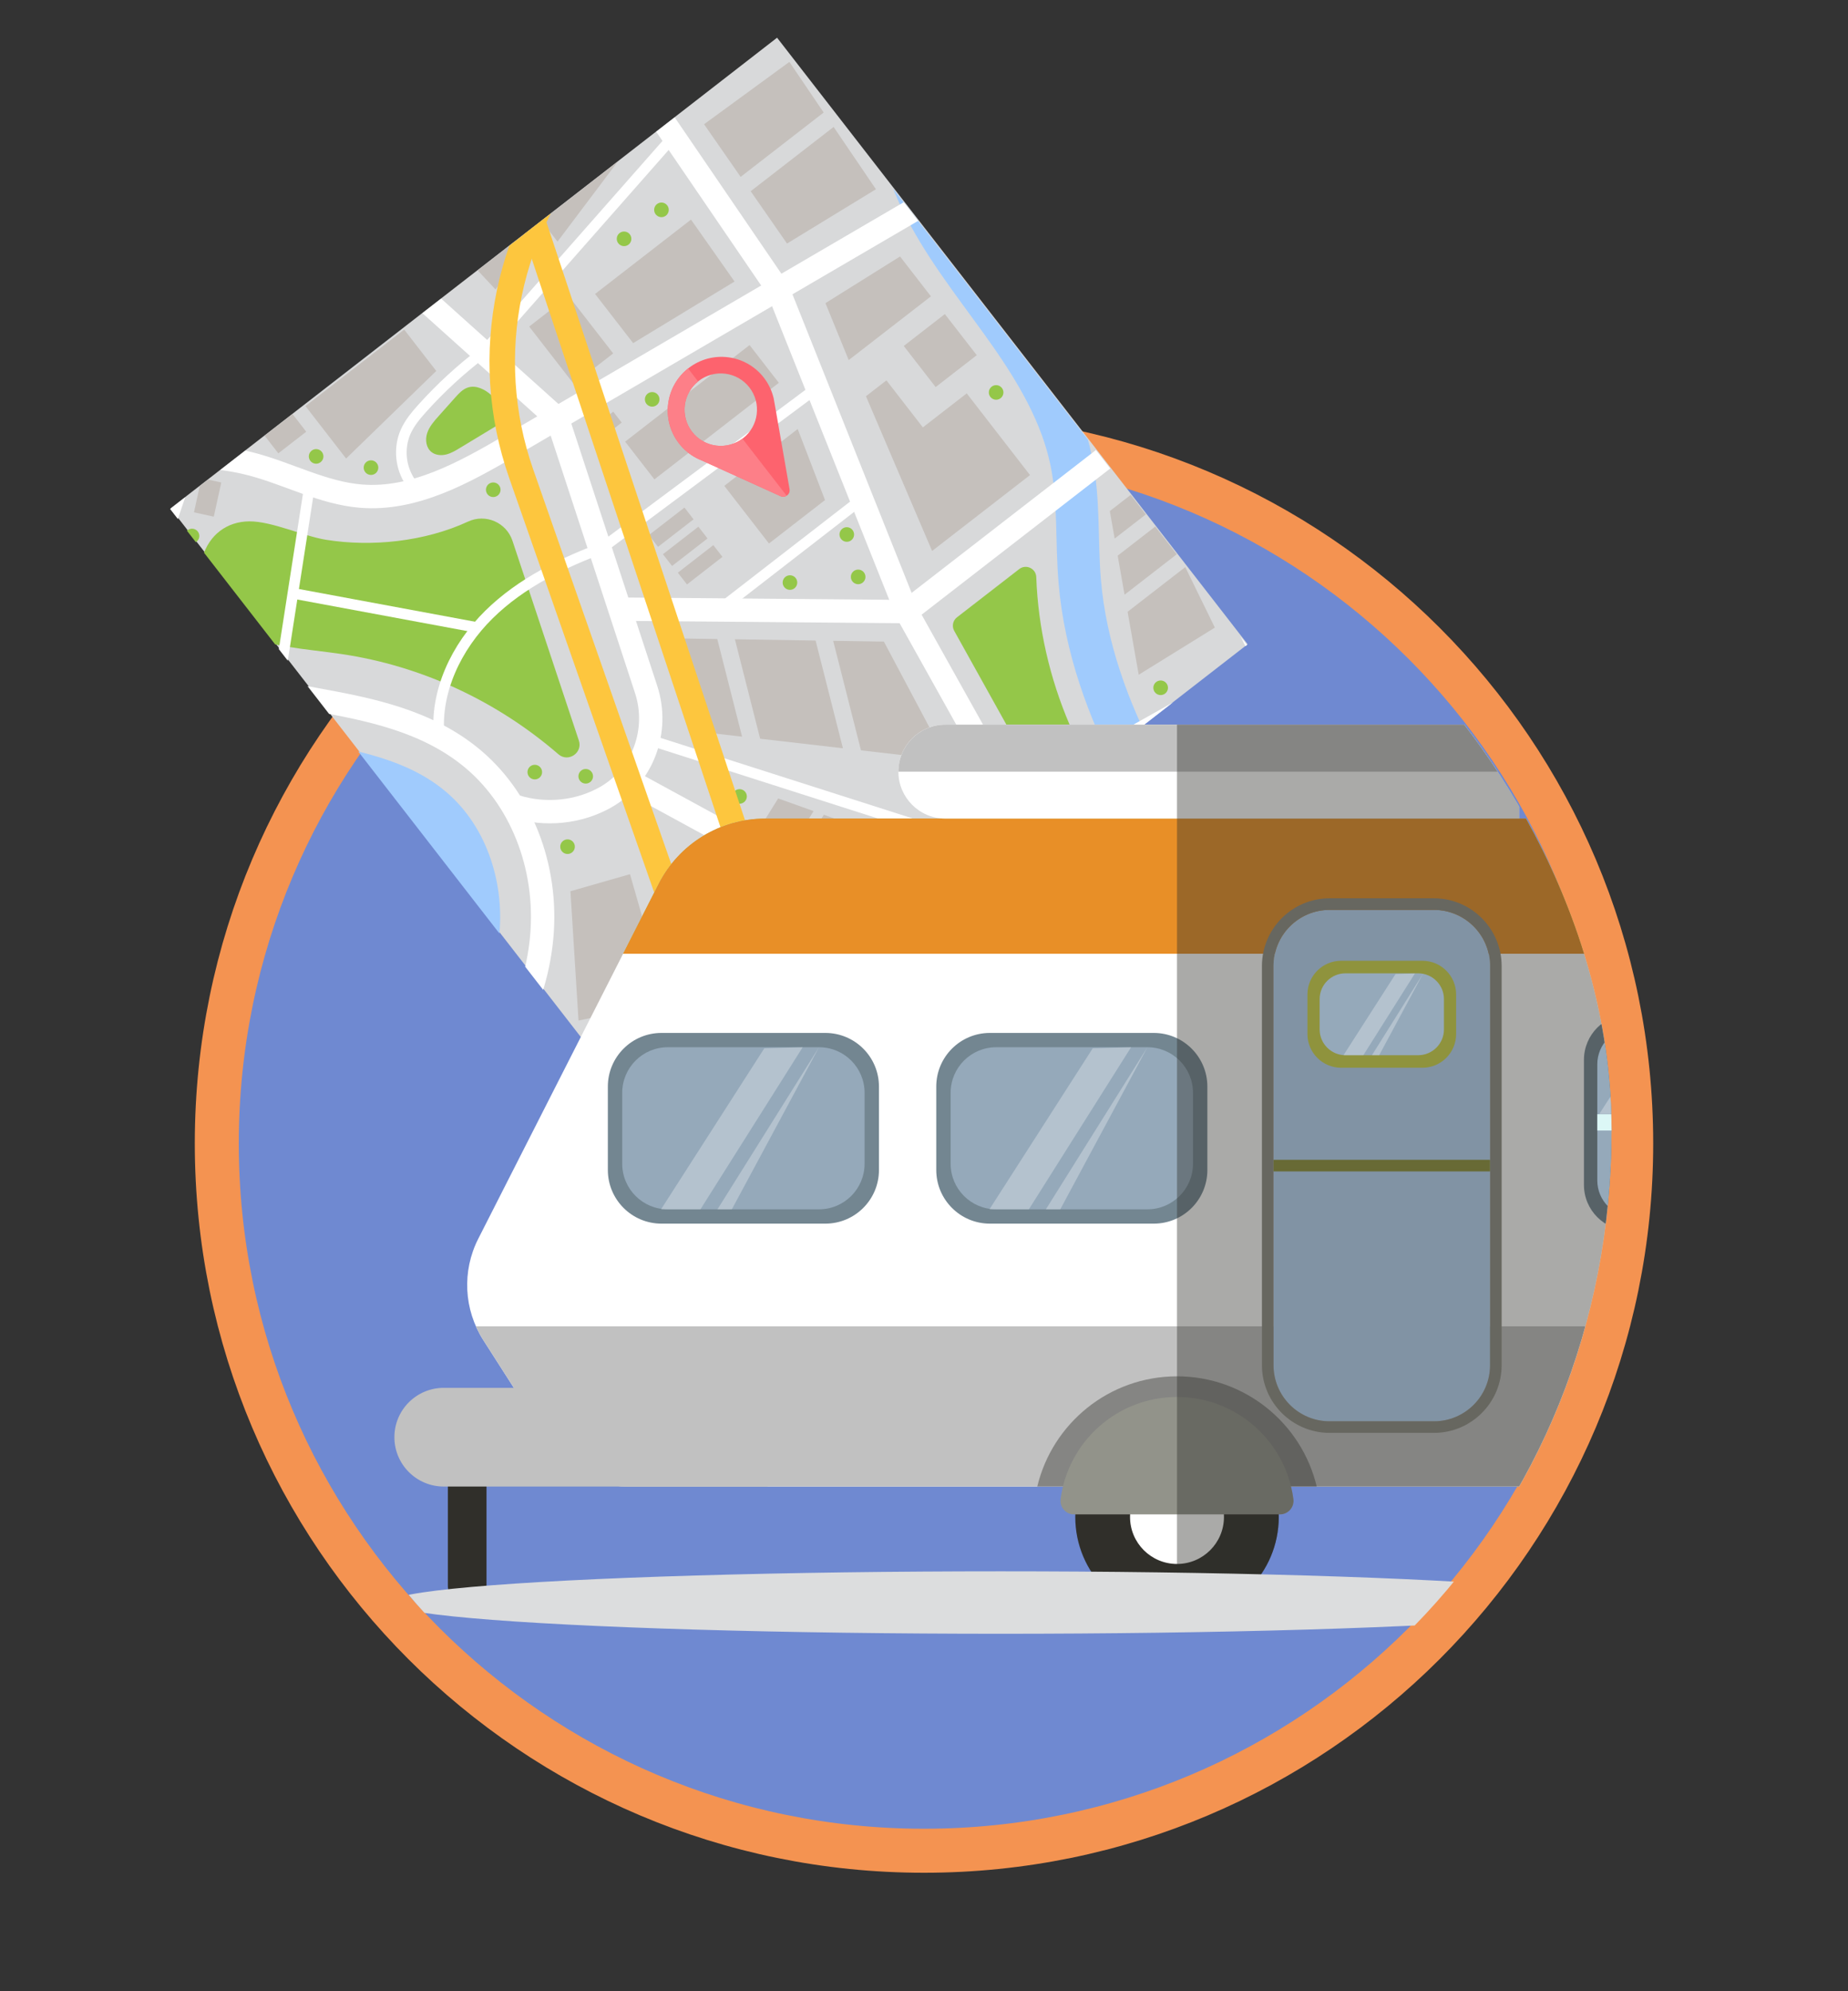 <?xml version="1.0" encoding="utf-8"?>
<!-- Generator: Adobe Illustrator 16.0.0, SVG Export Plug-In . SVG Version: 6.00 Build 0)  -->
<!DOCTYPE svg PUBLIC "-//W3C//DTD SVG 1.1//EN" "http://www.w3.org/Graphics/SVG/1.1/DTD/svg11.dtd">
<svg version="1.1" id="Capa_1" xmlns="http://www.w3.org/2000/svg" xmlns:xlink="http://www.w3.org/1999/xlink" x="0px" y="0px"
	 width="168px" height="181px" viewBox="0 0 168 181" enable-background="new 0 0 168 181" xml:space="preserve">
<rect x="0" y="0" width="168" height="181" fill="#333333" stroke="none"/>
<path fill="#6F89D1" stroke="#F49351" stroke-width="4" stroke-miterlimit="10" d="M19.709,103.931
	c0,35.508,28.784,64.291,64.29,64.291c35.509,0,64.292-28.783,64.292-64.291c0-35.507-28.783-64.291-64.292-64.291
	C48.493,39.64,19.709,68.424,19.709,103.931"/>
<g>
	
		<rect x="29.58" y="17.545" transform="matrix(0.79 -0.613 0.613 0.79 -18.609 50.476)" fill="#D8D9DA" width="69.783" height="69.784"/>
	<g>
		<defs>
			
				<rect id="SVGID_3_" x="29.579" y="17.546" transform="matrix(-0.613 -0.79 0.79 -0.613 62.512 135.517)" width="69.784" height="69.783"/>
		</defs>
		<clipPath id="SVGID_2_">
			<use xlink:href="#SVGID_3_"  overflow="visible"/>
		</clipPath>
		<g clip-path="url(#SVGID_2_)">
			<path fill="#94C749" d="M76.218,88.429L49.32,115.968c-1.174,1.195-1.014,3.151,0.335,4.146l8.295,6.109
				c0.65,0.481,1.479,0.652,2.271,0.468l14.085-3.328c0.774-0.182,1.43-0.687,1.803-1.389l13.506-25.416
				c0.705-1.333,0.213-2.991-1.114-3.716l-8.989-4.905C78.428,87.342,77.081,87.546,76.218,88.429z"/>
			<path fill="none" stroke="#A0CBFD" stroke-width="3.861" stroke-miterlimit="10" d="M88.877-2.534
				c-4.094,1.351-6.819,5.533-7.325,9.813c-0.51,4.28,0.888,8.592,2.962,12.37c2.075,3.777,4.815,7.139,7.287,10.672
				c2.468,3.531,4.709,7.339,5.584,11.561c0.744,3.578,0.465,7.284,0.771,10.929c1.02,12.085,8.283,22.617,15.304,32.502"/>
			<path fill="none" stroke="#FFFFFF" stroke-width="2.123" stroke-miterlimit="10" d="M38.127,103.974
				c-2.906,2.252-6.021,3.832-9.262,4.699c-5.368,1.44-11,0.807-15.458-1.74l-1.114-0.638L-5.864,64.356l0.164-1.093
				c0.453-3.019,2.124-5.841,4.586-7.747c0.823-0.64,1.717-1.162,2.657-1.553c1.284-0.54,2.66-0.833,4.046-0.892
				c2.71-0.117,5.468,0.657,7.664,2.258c1.243,0.903,2.193,1.961,3.033,2.894c0.458,0.505,0.893,0.987,1.313,1.379
				c2.622,2.425,6.703,3.173,11.021,3.967c4.793,0.878,10.226,1.88,14.471,5.497c4.539,3.873,6.874,10.286,6.091,16.735
				c-0.826,6.804-4.619,11.976-7.658,15.12C40.45,102.034,39.306,103.061,38.127,103.974L38.127,103.974z"/>
			<path fill="#A0CBFD" d="M15.326,103.582c3.741,2.14,8.372,2.479,12.538,1.363c4.168-1.12,7.887-3.605,10.884-6.709
				c3.417-3.534,6.009-8.021,6.603-12.9c0.591-4.882-1.027-10.142-4.766-13.331c-7.028-5.996-18.825-3.296-25.608-9.568
				c-1.383-1.281-2.472-2.875-3.995-3.983c-2.251-1.642-5.375-2.008-7.947-0.928c-2.57,1.072-4.501,3.552-4.917,6.311
				L15.326,103.582z"/>
			<path fill="none" stroke="#FFFFFF" stroke-width="2.123" stroke-miterlimit="10" d="M-9.512,53.159
				c4.819-3.409,9.695-6.846,15.142-9.129c5.446-2.28,11.593-3.342,17.304-1.828c3.316,0.88,6.436,2.607,9.859,2.892
				c4.852,0.402,9.404-2.141,13.609-4.595c17.104-9.993,34.211-19.985,51.316-29.979"/>
			<path fill="#94C749" d="M29.636,49.062c-2.046-0.328-4.913-1.688-6.981-1.673c-2.004,0.017-3.633,1.191-4.254,3.279
				c-0.799,2.691,0.574,5.546,3.107,6.756c2.961,1.42,6.255,1.539,9.509,2.021c7.354,1.08,14.207,4.318,19.745,9.111
				c0.899,0.779,2.245-0.136,1.856-1.262l-6.031-18.142c-0.557-1.668-2.442-2.485-4.041-1.742
				C38.621,49.23,33.786,49.731,29.636,49.062z"/>
			<polyline fill="none" stroke="#FFFFFF" stroke-width="2.123" stroke-miterlimit="10" points="12.452,54.802 16.977,41.497 
				33.34,22.498 48.552,-6.382 			"/>
			<path fill="none" stroke="#FFFFFF" stroke-width="2.123" stroke-miterlimit="10" d="M51.011,37.807"/>
			<path fill="none" stroke="#FFFFFF" stroke-width="2.123" stroke-miterlimit="10" d="M46.778,73.547"/>
			<path fill="none" stroke="#FFFFFF" stroke-width="2.123" stroke-miterlimit="10" d="M46.364,73.125
				c2.662,1.005,5.742,0.838,8.284-0.443c0.103-0.054,0.207-0.108,0.314-0.166c3.468-1.911,5.009-6.086,3.776-9.85l-8.061-24.602
				L23.121,13.323"/>
			
				<line fill="none" stroke="#FFFFFF" stroke-width="2.123" stroke-miterlimit="10" x1="57.141" y1="70.949" x2="94.16" y2="91.131"/>
			<polyline fill="none" stroke="#FFFFFF" stroke-width="2.123" stroke-miterlimit="10" points="126.395,53.941 76.962,81.756 
				40.942,120.157 			"/>
			<polyline fill="none" stroke="#FFFFFF" stroke-width="2.123" stroke-miterlimit="10" points="47.37,-7.908 70.717,26.295 
				82.411,55.591 92.227,73.168 			"/>
			
				<line fill="none" stroke="#FFFFFF" stroke-width="0.965" stroke-miterlimit="10" x1="25.232" y1="62.91" x2="28.194" y2="43.822"/>
			<path fill="none" stroke="#FFFFFF" stroke-width="0.965" stroke-miterlimit="10" d="M39.928,67.008
				c-0.422-4.12,1.562-8.228,4.513-11.139c2.947-2.908,6.776-4.762,10.665-6.192"/>
			
				<line fill="none" stroke="#FFFFFF" stroke-width="0.965" stroke-miterlimit="10" x1="26.954" y1="53.988" x2="43.366" y2="57.036"/>
			<polygon fill="#C5C0BC" points="39.659,33.719 31.464,41.678 27.771,36.912 36.745,29.957 			"/>
			<polygon fill="#C5C0BC" points="28.306,32.834 29.253,34.054 35.918,28.889 33.967,26.37 			"/>
			<polygon fill="#C5C0BC" points="27.839,39.24 25.301,41.206 23.129,38.402 25.268,35.922 			"/>
			<path fill="#94C749" d="M44.683,35.93c-0.587-0.534-1.406-0.956-2.158-0.704c-0.465,0.154-0.811,0.532-1.136,0.897
				c-0.5,0.561-1.005,1.123-1.503,1.685c-0.421,0.47-0.853,0.958-1.05,1.554c-0.199,0.598-0.105,1.336,0.389,1.726
				c0.365,0.291,0.885,0.332,1.337,0.222c0.454-0.111,0.861-0.36,1.261-0.602c1.282-0.775,2.563-1.552,3.849-2.328l0.356-0.215
				c0.137-0.206,0.271-0.412,0.407-0.619C45.753,37.135,45.272,36.467,44.683,35.93z"/>
			<path fill="none" stroke="#FFFFFF" stroke-width="0.965" stroke-miterlimit="10" d="M37.354,43.895
				c-0.947-1.325-1.139-3.16-0.477-4.651c0.358-0.805,0.936-1.495,1.523-2.146c1.661-1.848,3.493-3.532,5.471-5.031"/>
			
				<rect x="10.838" y="20.232" transform="matrix(0.79 -0.613 0.613 0.79 -11.165 16.578)" fill="#C5C0BC" width="15.616" height="8.75"/>
			
				<rect x="4.059" y="31.031" transform="matrix(0.79 -0.613 0.613 0.79 -19.498 10.858)" fill="#C5C0BC" width="4.121" height="5.791"/>
			
				<rect x="-0.596" y="34.639" transform="matrix(0.791 -0.612 0.612 0.791 -22.678 8.757)" fill="#C5C0BC" width="4.121" height="5.79"/>
			
				<rect x="-5.25" y="38.246" transform="matrix(0.791 -0.612 0.612 0.791 -25.861 6.663)" fill="#C5C0BC" width="4.121" height="5.791"/>
			<path fill="none" stroke="#FFFFFF" stroke-width="0.965" stroke-miterlimit="10" d="M9.48,42.351
				c1.375-2.127,2.798-4.43,2.692-6.957c-0.057-1.398-0.592-2.746-1.328-3.936c-0.736-1.19-1.667-2.248-2.594-3.3"/>
			<circle fill="#94C749" cx="15.8" cy="38.901" r="0.663"/>
			<path fill="#94C749" d="M17.515,35.895c-0.29,0.225-0.343,0.641-0.119,0.931c0.225,0.29,0.642,0.342,0.933,0.117
				c0.287-0.223,0.341-0.641,0.116-0.93C18.221,35.724,17.803,35.671,17.515,35.895z"/>
			<circle fill="#94C749" cx="29.335" cy="22.7" r="0.664"/>
			<path fill="#94C749" d="M7.98,39.91c-0.292,0.225-0.344,0.642-0.118,0.932c0.223,0.289,0.64,0.343,0.931,0.117
				c0.287-0.223,0.341-0.641,0.118-0.931C8.686,39.739,8.267,39.687,7.98,39.91z"/>
			<circle fill="#94C749" cx="10.94" cy="51.058" r="0.663"/>
			<circle fill="#94C749" cx="17.457" cy="48.718" r="0.663"/>
			<circle fill="#94C749" cx="37.132" cy="21.763" r="0.664"/>
			<circle fill="#94C749" cx="56.733" cy="21.708" r="0.664"/>
			<circle fill="#94C749" cx="60.132" cy="19.074" r="0.664"/>
			<circle fill="#94C749" cx="59.289" cy="36.299" r="0.663"/>
			<circle fill="#94C749" cx="90.557" cy="35.67" r="0.663"/>
			<circle fill="#94C749" cx="86.573" cy="13.175" r="0.663"/>
			<path fill="#94C749" d="M58.218,2.734c-0.292,0.226-0.346,0.643-0.121,0.933c0.225,0.289,0.641,0.342,0.935,0.116
				c0.286-0.222,0.339-0.639,0.114-0.928C58.921,2.564,58.504,2.512,58.218,2.734z"/>
			<circle fill="#94C749" cx="64.085" cy="7.063" r="0.662"/>
			<circle fill="#94C749" cx="76.966" cy="6.102" r="0.664"/>
			<path fill="#94C749" d="M100.607,30.206c-0.286,0.222-0.341,0.641-0.115,0.932c0.225,0.29,0.644,0.341,0.93,0.118
				c0.292-0.227,0.344-0.642,0.119-0.931C101.315,30.033,100.901,29.979,100.607,30.206z"/>
			<path fill="#94C749" d="M28.333,40.959c-0.292,0.227-0.344,0.643-0.118,0.932c0.225,0.291,0.639,0.344,0.931,0.117
				c0.287-0.222,0.343-0.639,0.118-0.93C29.038,40.788,28.62,40.738,28.333,40.959z"/>
			<circle fill="#94C749" cx="33.727" cy="42.505" r="0.664"/>
			<circle fill="#94C749" cx="44.84" cy="44.516" r="0.664"/>
			<circle fill="#94C749" cx="48.617" cy="70.179" r="0.664"/>
			<circle fill="#94C749" cx="77.485" cy="78.559" r="0.664"/>
			<circle fill="#94C749" cx="60.827" cy="94.258" r="0.664"/>
			<circle fill="#94C749" cx="55.681" cy="99.829" r="0.664"/>
			<circle fill="#94C749" cx="46.094" cy="110.547" r="0.664"/>
			<circle fill="#94C749" cx="88.693" cy="72.567" r="0.664"/>
			<path fill="#94C749" d="M99.718,71.245c-0.291,0.224-0.341,0.641-0.117,0.93c0.227,0.291,0.639,0.343,0.93,0.118
				c0.293-0.227,0.346-0.641,0.12-0.931C100.426,71.073,100.011,71.018,99.718,71.245z"/>
			<circle fill="#94C749" cx="105.514" cy="62.515" r="0.664"/>
			<circle fill="#94C749" cx="118.003" cy="62.789" r="0.664"/>
			<circle fill="#94C749" cx="94.742" cy="84.065" r="0.663"/>
			<circle fill="#94C749" cx="51.595" cy="76.958" r="0.664"/>
			<circle fill="#94C749" cx="104.904" cy="41.394" r="0.664"/>
			<path fill="#94C749" d="M109.27,41.383c-0.286,0.223-0.343,0.64-0.116,0.932c0.224,0.29,0.642,0.34,0.928,0.116
				c0.293-0.226,0.346-0.64,0.12-0.93C109.976,41.21,109.561,41.156,109.27,41.383z"/>
			<circle fill="#94C749" cx="78.015" cy="52.437" r="0.664"/>
			<circle fill="#94C749" cx="67.232" cy="72.391" r="0.662"/>
			<circle fill="#94C749" cx="71.814" cy="52.951" r="0.663"/>
			<path fill="#94C749" d="M76.573,48.058c-0.288,0.224-0.34,0.639-0.115,0.93c0.224,0.288,0.641,0.343,0.928,0.12
				c0.291-0.226,0.342-0.642,0.118-0.931C77.278,47.887,76.864,47.833,76.573,48.058z"/>
			<circle fill="#94C749" cx="56.695" cy="46.015" r="0.664"/>
			<path fill="#94C749" d="M52.842,70.034c-0.292,0.226-0.343,0.643-0.119,0.933c0.226,0.289,0.642,0.343,0.932,0.117
				c0.287-0.223,0.343-0.642,0.117-0.93C53.548,69.864,53.128,69.812,52.842,70.034z"/>
			
				<rect x="17.951" y="43.629" transform="matrix(-0.977 -0.214 0.214 -0.977 27.637 93.43)" fill="#C5C0BC" width="1.844" height="3.181"/>
			
				<line fill="none" stroke="#FFFFFF" stroke-width="0.965" stroke-miterlimit="10" x1="44.104" y1="31.841" x2="61.23" y2="12.398"/>
			<path fill="none" stroke="#FFFFFF" stroke-width="2.123" stroke-miterlimit="10" d="M55.052,2.38
				c2.012-1.751,4.727-2.676,7.392-2.512c3.161,0.194,6.06,1.82,9.183,2.331c2.814,0.46,5.718-0.007,8.421-0.914
				c2.705-0.91,5.238-2.249,7.76-3.584"/>
			<polyline fill="none" stroke="#FFFFFF" stroke-width="2.123" stroke-miterlimit="10" points="55.753,55.363 82.411,55.591 
				116.898,28.866 			"/>
			<path fill="#94C749" d="M92.659,51.724l-5.663,4.387c-0.375,0.291-0.481,0.813-0.251,1.226l6.075,10.918
				c0.256,0.469,0.852,0.633,1.313,0.371l2.698-1.536c0.424-0.238,0.601-0.76,0.41-1.209c-1.811-4.228-2.872-8.823-3.035-13.423
				C94.182,51.672,93.277,51.244,92.659,51.724z"/>
			<path fill="none" stroke="#FFFFFF" stroke-width="0.965" stroke-miterlimit="10" d="M46.354,94.471
				c5.22,2.092,10.937,2.942,16.542,2.459"/>
			<path fill="none" stroke="#FFFFFF" stroke-width="0.965" stroke-miterlimit="10" d="M54.834,49.731
				c6.479-4.824,12.958-9.649,19.435-14.474"/>
			<path fill="none" stroke="#FFFFFF" stroke-width="0.965" stroke-miterlimit="10" d="M111.63,33.679
				c-3.752,3.319-5.332,8.891-3.888,13.689c0.834,2.768,2.542,5.169,4.021,7.651c2.963,4.997,5.06,10.503,6.165,16.206"/>
			<polygon fill="#C5C0BC" points="57.56,31.188 66.777,25.589 62.819,19.96 54.097,26.719 			"/>
			
				<rect x="49.666" y="27.632" transform="matrix(0.79 -0.613 0.613 0.79 -8.067 38.297)" fill="#C5C0BC" width="4.536" height="6.612"/>
			<polygon fill="#C5C0BC" points="40.803,14.171 38.238,19.029 45.046,26.309 47.589,22.929 			"/>
			<polygon fill="#C5C0BC" points="43.56,12.768 50.683,21.96 57.428,13.002 49.538,1.451 			"/>
			
				<rect x="9.25" y="44.775" transform="matrix(0.79 -0.613 0.613 0.79 -26.09 16.267)" fill="#C5C0BC" width="2.929" height="2.93"/>
			
				<rect x="4.535" y="46.885" transform="matrix(0.79 -0.613 0.613 0.79 -28.359 13.806)" fill="#C5C0BC" width="2.926" height="2.928"/>
			
				<rect x="-0.242" y="48.735" transform="matrix(0.791 -0.612 0.612 0.791 -30.478 11.257)" fill="#C5C0BC" width="2.928" height="2.927"/>
			
				<rect x="92.17" y="16.488" transform="matrix(-0.79 0.613 -0.613 -0.79 184.672 -17.649)" fill="#C5C0BC" width="6.37" height="12.547"/>
			
				<rect x="97.698" y="30.684" transform="matrix(0.79 -0.613 0.613 0.79 2.185 70.585)" fill="#C5C0BC" width="13.125" height="2.83"/>
			<polygon fill="#C5C0BC" points="83.896,38.846 80.584,34.572 78.723,36.015 84.736,50.079 93.637,43.182 87.884,35.756 			"/>
			<polygon fill="#C5C0BC" points="75.04,27.554 77.155,32.729 84.63,26.936 81.822,23.312 			"/>
			
				<rect x="83.136" y="29.557" transform="matrix(0.79 -0.613 0.613 0.79 -1.637 59.059)" fill="#C5C0BC" width="4.73" height="4.73"/>
			<path fill="#94C749" d="M28.447,14.658l3.307,3.006c0.311,0.282,0.808,0.193,1.003-0.181l4.186-8.054
				c0.306-0.592-0.376-1.205-0.93-0.83l-7.492,5.046C28.172,13.881,28.134,14.377,28.447,14.658z"/>
			<polygon fill="#C5C0BC" points="65.208,58.084 60.641,58.013 62.588,66.398 67.462,66.958 			"/>
			<g>
				<polygon fill="#C5C0BC" points="74.145,58.221 66.809,58.106 69.104,67.146 76.629,68.013 				"/>
				<polygon fill="#C5C0BC" points="75.743,58.246 78.271,68.202 86.082,69.103 80.352,58.316 				"/>
			</g>
			<polyline fill="#C5C0BC" points="85.82,81.525 90.759,85.139 96.08,81.016 92.479,76.367 85.82,81.525 			"/>
			
				<rect x="96.855" y="73.343" transform="matrix(0.791 -0.612 0.612 0.791 -26.407 76.406)" fill="#C5C0BC" width="3.314" height="6.942"/>
			
				<rect x="56.669" y="35.346" transform="matrix(0.79 -0.613 0.613 0.79 -9.605 46.958)" fill="#C5C0BC" width="14.319" height="4.341"/>
			
				<rect x="53.702" y="38.134" transform="matrix(0.79 -0.612 0.612 0.79 -12.199 41.853)" fill="#C5C0BC" width="2.768" height="1.254"/>
			<polygon fill="#C5C0BC" points="66.799,43.423 65.846,44.162 69.905,49.401 75.001,45.452 72.518,38.992 			"/>
			
				<rect x="60.311" y="45.886" transform="matrix(-0.612 -0.791 0.791 -0.612 60.436 125.492)" fill="#C5C0BC" width="1.353" height="4.084"/>
			
				<rect x="61.647" y="47.612" transform="matrix(-0.613 -0.79 0.79 -0.613 61.272 129.331)" fill="#C5C0BC" width="1.353" height="4.082"/>
			
				<rect x="62.986" y="49.339" transform="matrix(-0.614 -0.79 0.79 -0.614 62.148 133.176)" fill="#C5C0BC" width="1.353" height="4.082"/>
			
				<line fill="none" stroke="#FFFFFF" stroke-width="0.965" stroke-miterlimit="10" x1="65.356" y1="55.442" x2="78.171" y2="45.512"/>
			<path fill="#94C749" d="M63.733,79.77l2.848,7.53c0.164,0.425,0.713,0.54,1.032,0.21l4.311-4.478
				c0.301-0.313,0.193-0.831-0.203-1.003l-7.165-3.051C64.053,78.763,63.538,79.26,63.733,79.77z"/>
			
				<line fill="none" stroke="#FFFFFF" stroke-width="0.965" stroke-miterlimit="10" x1="68.677" y1="1.018" x2="78.211" y2="-9.054"/>
			<polygon fill="#C5C0BC" points="74.88,10.226 71.761,5.627 64.006,11.292 67.331,16.077 			"/>
			<polygon fill="#C5C0BC" points="68.243,17.381 71.547,22.137 79.63,17.201 75.784,11.538 			"/>
			<polygon fill="#C5C0BC" points="105.065,46.06 104.058,44 100.892,46.453 101.332,48.952 			"/>
			<polygon fill="#C5C0BC" points="107.124,50.264 105.693,47.341 101.607,50.507 102.233,54.054 			"/>
			<polygon fill="#C5C0BC" points="102.508,55.607 103.519,61.33 110.442,57.045 107.751,51.545 			"/>
			
				<rect x="110.609" y="41.635" transform="matrix(-0.79 0.613 -0.613 -0.79 232.965 11.8)" fill="#C5C0BC" width="7.71" height="8.237"/>
			
				<rect x="113.805" y="50.992" transform="matrix(0.79 -0.613 0.613 0.79 -7.118 83.707)" fill="#C5C0BC" width="9.965" height="2.532"/>
			
				<line fill="none" stroke="#FFFFFF" stroke-width="0.965" stroke-miterlimit="10" x1="63.187" y1="97.304" x2="91.17" y2="100.612"/>
			
				<line fill="none" stroke="#FFFFFF" stroke-width="0.965" stroke-miterlimit="10" x1="54.073" y1="107.054" x2="66.608" y2="127.54"/>
			
				<line fill="none" stroke="#FFFFFF" stroke-width="0.965" stroke-miterlimit="10" x1="58.939" y1="67.22" x2="86.427" y2="76.003"/>
			
				<rect x="108.197" y="66.497" transform="matrix(0.791 -0.612 0.612 0.791 -18.526 82.442)" fill="#C5C0BC" width="6.133" height="3.617"/>
			<polygon fill="#C5C0BC" points="119.014,61.411 121.283,67.347 126.288,63.469 122.765,59.393 			"/>
			
				<rect x="40.945" y="101.168" transform="matrix(0.79 -0.613 0.613 0.79 -53.666 50.795)" fill="#C5C0BC" width="12.901" height="5.307"/>
			<polygon fill="#C5C0BC" points="51.858,81.008 52.593,92.764 60.597,91.073 57.273,79.458 			"/>
			<path fill="none" stroke="#FDC63E" stroke-width="2.317" stroke-miterlimit="10" d="M73.531,117.798l-26.15-74.742
				c-3.76-10.751-1.269-22.703,6.472-31.053l26.12-28.183"/>
			
				<line fill="none" stroke="#FDC63E" stroke-width="2.317" stroke-miterlimit="10" x1="82.844" y1="123.754" x2="40.812" y2="-2.826"/>
			<path fill="none" stroke="#FDC63E" stroke-width="2.317" stroke-miterlimit="10" d="M77.938-23.901L37.851,20.145
				c-9.81,10.776-22.676,18.299-36.876,21.562l-19.76,4.542"/>
			<g>
				<polygon fill="#C5C0BC" points="73.14,76.862 75.364,77.938 77.494,74.983 74.896,74.056 				"/>
				<polygon fill="#C5C0BC" points="73.963,73.723 70.743,72.574 69.239,74.981 72.264,76.439 				"/>
			</g>
			<g>
				<path fill="#FD636E" d="M69.441,34.327c-1.649-2.13-4.713-2.521-6.846-0.867c-2.132,1.651-2.518,4.716-0.867,6.845
					c0.441,0.57,0.984,1.013,1.586,1.328l-0.003,0.002l0.08,0.035c0.121,0.064,0.246,0.117,0.376,0.171l7.192,3.26
					c0.431,0.192,0.9-0.171,0.82-0.636l-1.359-7.781c-0.02-0.137-0.043-0.27-0.074-0.402l-0.011-0.091l-0.004,0.004
					C70.174,35.536,69.883,34.897,69.441,34.327z M67.543,39.839c-1.44,1.116-3.509,0.855-4.624-0.586
					c-1.113-1.437-0.852-3.506,0.589-4.623c1.433-1.11,3.507-0.851,4.619,0.586C69.243,36.656,68.977,38.728,67.543,39.839z"/>
				<path fill="#FD7F88" d="M67.496,39.875c-1.435,1.07-3.474,0.803-4.577-0.622c-1.102-1.421-0.853-3.463,0.543-4.583l-0.911-1.177
					c-2.091,1.66-2.462,4.695-0.822,6.812c0.441,0.57,0.984,1.013,1.586,1.328l-0.003,0.002l0.08,0.035
					c0.121,0.064,0.246,0.117,0.376,0.171l7.192,3.26c0.195,0.087,0.398,0.056,0.553-0.042L67.496,39.875z"/>
			</g>
		</g>
	</g>
</g>
<g>
	<defs>
		<path id="SVGID_5_" d="M22.337,103.058c0,35.508,26.157,63.166,61.663,63.166c35.509,0,62.503-27.992,62.503-63.5
			c0-20.172-12.169-37.057-19.669-43.724c-12.559-11.164-12.939-47.405-45.331-46.109c-52.957,2.119-61.794,55.533-61.794,91.04"/>
	</defs>
	<clipPath id="SVGID_4_">
		<use xlink:href="#SVGID_5_"  overflow="visible"/>
	</clipPath>
	<g id="XMLID_680_" clip-path="url(#SVGID_4_)">
		<g id="XMLID_679_">
			<g id="XMLID_624_">
				<path id="XMLID_584_" fill="#FFFFFF" d="M69.562,74.404c-4.095,0-7.841,2.299-9.694,5.948l-16.389,32.242
					c-1.492,2.934-1.318,6.437,0.456,9.208l6.071,9.487c1.526,2.384,4.16,3.826,6.991,3.826h98.382c4.584,0,8.301-3.717,8.301-8.301
					v-44.11c0-4.585-3.717-8.301-8.301-8.301H69.562z"/>
			</g>
			<g id="XMLID_640_">
				<path id="XMLID_721_" fill="#C1C1C1" d="M161.476,120.559H43.27c0.19,0.428,0.408,0.845,0.665,1.244l6.071,9.487
					c1.526,2.384,4.16,3.826,6.991,3.826h98.382c4.584,0,8.301-3.717,8.301-8.301v-6.483
					C162.955,120.479,162.217,120.559,161.476,120.559z"/>
				<path id="XMLID_716_" fill="#9EA647" d="M163.68,86.687v-3.981c0-4.585-3.717-8.301-8.301-8.301H69.562
					c-4.095,0-7.841,2.299-9.694,5.948l-3.22,6.334H163.68z"/>
			</g>
			<g id="XMLID_666_">
				<path id="XMLID_719_" fill="#E88F27" d="M163.68,86.687v-3.981c0-4.585-3.717-8.301-8.301-8.301H69.562
					c-4.095,0-7.841,2.299-9.694,5.948l-3.22,6.334H163.68z"/>
				<path id="XMLID_560_" fill="#FFFFFF" d="M138.115,74.404H85.94c-2.355,0-4.268-1.91-4.268-4.268c0-2.358,1.912-4.27,4.268-4.27
					h47.907c2.356,0,4.268,1.911,4.268,4.27V74.404z"/>
				
					<line id="XMLID_687_" fill="none" stroke="#302F2A" stroke-width="3.515" stroke-linecap="round" stroke-miterlimit="10" x1="42.471" y1="130.631" x2="42.471" y2="144.128"/>
				<circle id="XMLID_686_" fill="#302F2A" cx="107.001" cy="137.885" r="9.249"/>
				<circle id="XMLID_685_" fill="#FFFFFF" cx="107" cy="137.885" r="4.269"/>
				<path id="XMLID_722_" opacity="0.41" fill="#302F2A" d="M94.298,135.116h25.405c-1.374-5.744-6.538-10.016-12.703-10.016
					C100.836,125.101,95.671,129.372,94.298,135.116z"/>
				<path id="XMLID_557_" fill="#92938A" d="M107,126.976c-5.424,0-9.902,4.046-10.582,9.286c-0.046,0.351,0.062,0.704,0.295,0.968
					c0.233,0.266,0.569,0.418,0.923,0.418h18.729c0.354,0,0.689-0.152,0.923-0.418c0.232-0.265,0.341-0.618,0.296-0.968
					C116.903,131.021,112.423,126.976,107,126.976z"/>
				<path id="XMLID_554_" fill="#B9D9F9" d="M135.459,124.088c0,2.816-2.283,5.099-5.1,5.099h-9.485
					c-2.816,0-5.099-2.282-5.099-5.099V87.804c0-2.816,2.282-5.099,5.099-5.099h9.485c2.816,0,5.1,2.282,5.1,5.099V124.088z"/>
				<g id="XMLID_692_">
					<g>
						<path fill="#8E8E85" d="M130.359,82.705c2.816,0,5.1,2.282,5.1,5.099v36.284c0,2.816-2.283,5.099-5.1,5.099h-9.485
							c-2.816,0-5.099-2.282-5.099-5.099V87.804c0-2.816,2.282-5.099,5.099-5.099H130.359 M130.359,81.65h-9.485
							c-3.393,0-6.153,2.761-6.153,6.153v36.284c0,3.393,2.761,6.153,6.153,6.153h9.485c3.394,0,6.154-2.761,6.154-6.153V87.804
							C136.514,84.411,133.753,81.65,130.359,81.65L130.359,81.65z"/>
					</g>
				</g>
				
					<line id="XMLID_672_" fill="none" stroke="#8F933D" stroke-width="1.055" stroke-miterlimit="10" x1="115.775" y1="105.947" x2="135.459" y2="105.947"/>
				<path id="XMLID_643_" fill="#C1C1C1" d="M133.848,65.867H85.94c-2.355,0-4.268,1.911-4.268,4.27h56.442
					C138.115,67.778,136.204,65.867,133.848,65.867z"/>
				<g id="XMLID_720_">
					<path id="XMLID_581_" fill="#738691" d="M79.905,106.345c0,2.693-2.183,4.876-4.875,4.876H60.134
						c-2.692,0-4.875-2.183-4.875-4.876v-7.582c0-2.693,2.183-4.876,4.875-4.876H75.03c2.692,0,4.875,2.183,4.875,4.876V106.345z"/>
					<path id="XMLID_578_" fill="#95A9BA" d="M78.598,105.775c0,2.289-1.854,4.145-4.144,4.145H60.71
						c-2.288,0-4.144-1.855-4.144-4.145v-6.444c0-2.289,1.855-4.144,4.144-4.144h13.744c2.289,0,4.144,1.854,4.144,4.144V105.775z"
						/>
					<polygon id="XMLID_553_" opacity="0.29" fill="#FFFFFF" points="60.094,109.92 69.484,95.282 72.971,95.188 63.676,109.92 
											"/>
					<polygon id="XMLID_567_" opacity="0.29" fill="#FFFFFF" points="65.225,109.92 74.454,95.188 66.531,109.92 					"/>
				</g>
				<g id="XMLID_550_">
					<path id="XMLID_717_" fill="#738691" d="M109.761,106.345c0,2.693-2.182,4.876-4.875,4.876H89.989
						c-2.692,0-4.874-2.183-4.874-4.876v-7.582c0-2.693,2.182-4.876,4.874-4.876h14.896c2.693,0,4.875,2.183,4.875,4.876V106.345z"
						/>
					<path id="XMLID_681_" fill="#95A9BA" d="M108.453,105.775c0,2.289-1.855,4.145-4.145,4.145H90.565
						c-2.289,0-4.144-1.855-4.144-4.145v-6.444c0-2.289,1.854-4.144,4.144-4.144h13.743c2.289,0,4.145,1.854,4.145,4.144V105.775z"
						/>
					<polygon id="XMLID_576_" opacity="0.29" fill="#FFFFFF" points="89.95,109.92 99.341,95.282 102.826,95.188 93.532,109.92 
											"/>
					<polygon id="XMLID_573_" opacity="0.29" fill="#FFFFFF" points="95.08,109.92 104.309,95.188 96.388,109.92 					"/>
				</g>
				<g id="XMLID_665_">
					<path id="XMLID_566_" fill="#738691" d="M156.328,107.702c0,2.288-1.854,4.144-4.143,4.144h-4.047
						c-2.288,0-4.143-1.855-4.143-4.144V96.335c0-2.289,1.854-4.144,4.143-4.144h4.047c2.288,0,4.143,1.854,4.143,4.144V107.702z"/>
					<g id="XMLID_725_">
						<path id="XMLID_728_" opacity="0.41" fill="#302F2A" d="M155.379,74.404h-17.264v-4.268c0-0.148-0.007-0.293-0.021-0.438
							c-0.219-2.152-2.037-3.832-4.246-3.832H107v81.267l0,0c5.108,0,9.25-4.141,9.25-9.249c0-0.08-0.005-0.158-0.007-0.237h0.121
							c0.354,0,0.689-0.152,0.923-0.418c0.232-0.265,0.341-0.618,0.296-0.968c-0.05-0.389-0.125-0.771-0.216-1.146h2.336h35.676
							c4.584,0,8.301-3.717,8.301-8.301v-5.858v-0.625v-0.323V87.21v-0.523v-0.424v-3.558
							C163.68,78.12,159.963,74.404,155.379,74.404z"/>
					</g>
					<path id="XMLID_563_" fill="#95A9BA" d="M155.115,107.297c0,1.838-1.489,3.328-3.327,3.328h-3.252
						c-1.837,0-3.327-1.49-3.327-3.328V96.74c0-1.838,1.49-3.328,3.327-3.328h3.252c1.838,0,3.327,1.49,3.327,3.328V107.297z"/>
					
						<line id="XMLID_668_" fill="none" stroke="#DCF7F6" stroke-width="1.475" stroke-miterlimit="10" x1="145.209" y1="102.019" x2="155.115" y2="102.019"/>
					<polygon id="XMLID_569_" opacity="0.29" fill="#FFFFFF" points="145.391,101.253 150.39,93.463 152.244,93.412 
						147.298,101.253 					"/>
					<polygon id="XMLID_564_" opacity="0.29" fill="#FFFFFF" points="148.121,101.253 153.033,93.412 148.817,101.253 					"/>
					<polygon id="XMLID_664_" opacity="0.29" fill="#FFFFFF" points="147.427,110.747 152.424,102.957 154.278,102.906 
						149.332,110.747 					"/>
					<polygon id="XMLID_663_" opacity="0.29" fill="#FFFFFF" points="150.156,110.747 155.069,102.906 150.852,110.747 					"/>
				</g>
				<g id="XMLID_667_">
					<path id="XMLID_551_" fill="#8F933D" d="M132.375,93.989c0,1.691-1.371,3.063-3.063,3.063h-7.39
						c-1.692,0-3.064-1.372-3.064-3.063v-3.597c0-1.691,1.372-3.063,3.064-3.063h7.39c1.692,0,3.063,1.372,3.063,3.063V93.989z"/>
					<path id="XMLID_548_" fill="#95A9BA" d="M131.268,93.568c0,1.295-1.051,2.345-2.347,2.345h-6.607
						c-1.296,0-2.347-1.05-2.347-2.345v-2.754c0-1.296,1.051-2.345,2.347-2.345h6.607c1.296,0,2.347,1.049,2.347,2.345V93.568z"/>
					<polygon id="XMLID_724_" opacity="0.29" fill="#FFFFFF" points="122.135,95.913 126.868,88.534 128.626,88.487 123.939,95.913 
											"/>
					<polygon id="XMLID_723_" opacity="0.29" fill="#FFFFFF" points="124.722,95.913 129.374,88.487 125.38,95.913 					"/>
				</g>
				<path id="XMLID_587_" fill="#C1C1C1" d="M35.854,130.631c0-2.478,2.008-4.484,4.485-4.484h29.427v8.97H40.34
					C37.862,135.116,35.854,133.107,35.854,130.631z"/>
			</g>
		</g>
	</g>
	<g clip-path="url(#SVGID_4_)">
		<ellipse fill="#DCDDDE" cx="90.967" cy="145.662" rx="55.536" ry="2.838"/>
	</g>
</g>
</svg>
